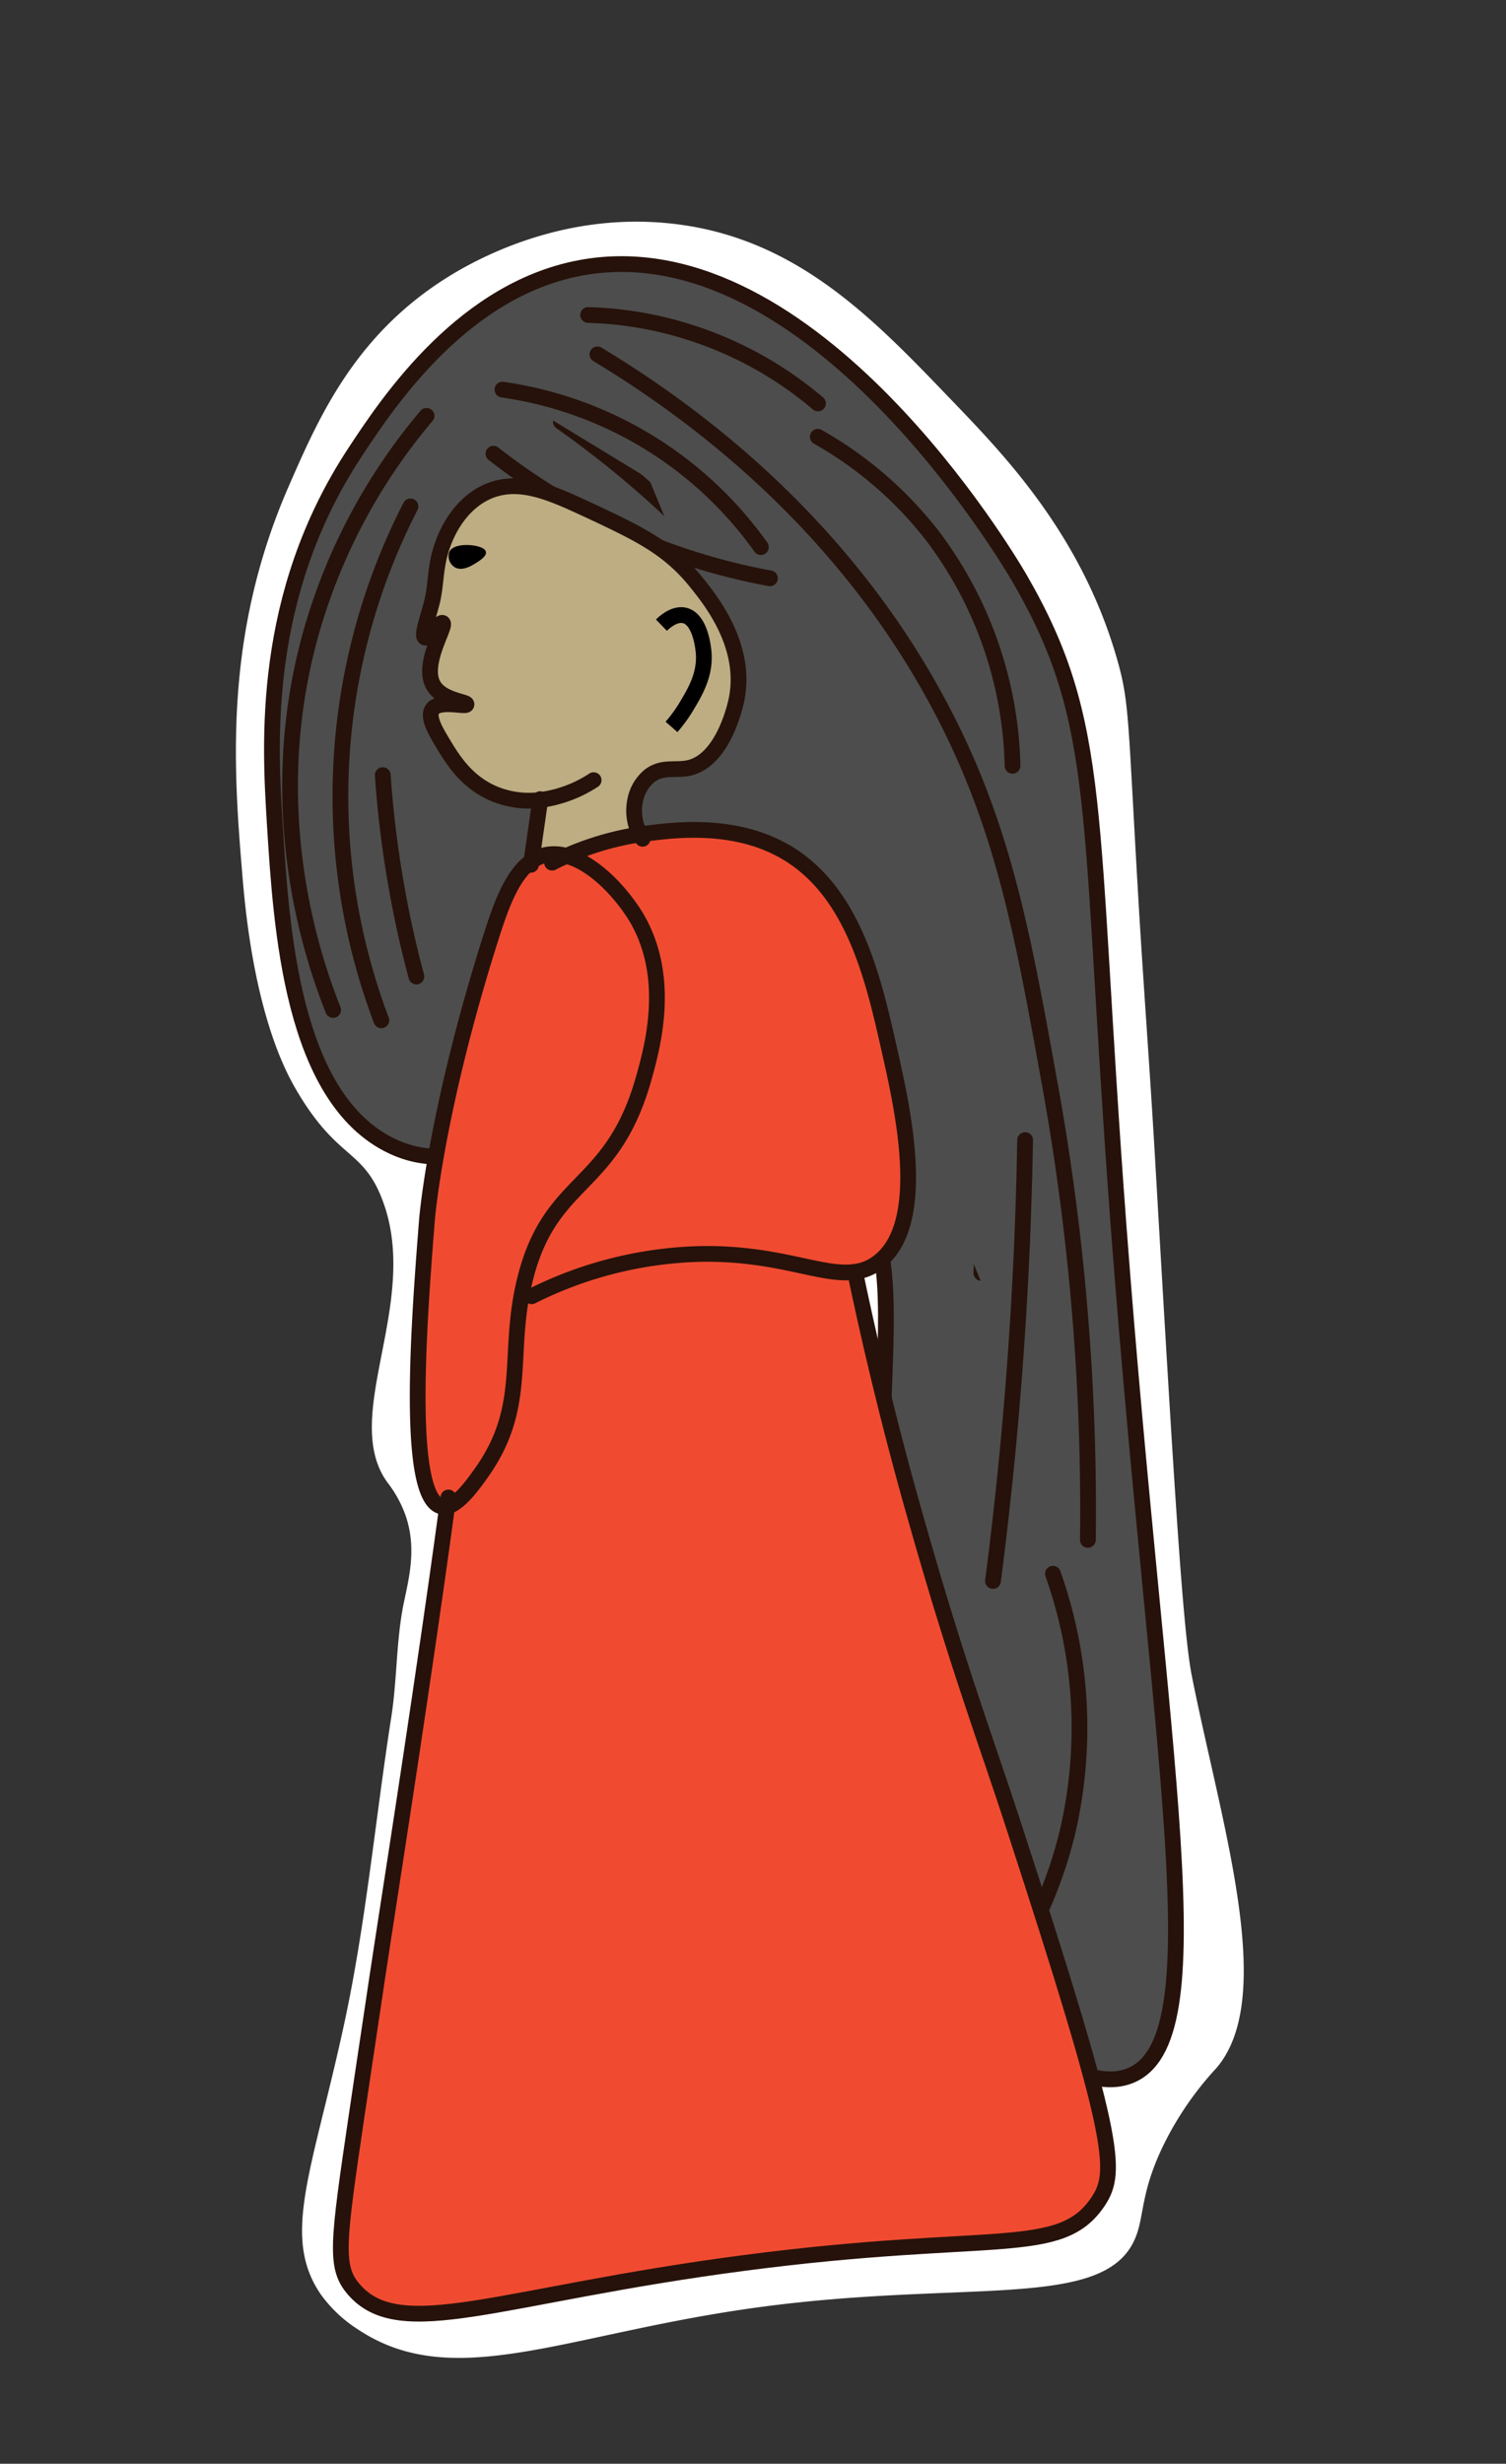 <svg id="Capa_1" data-name="Capa 1" xmlns="http://www.w3.org/2000/svg" viewBox="0 0 191.26 312.87"><rect x="0" y="0" width="191.26" height="312.87" fill="#333333" stroke="none"/><defs><style>.cls-1{fill:#fff;}.cls-2{fill:#4d4d4d;}.cls-2,.cls-5{stroke:#26120a;stroke-linecap:round;stroke-linejoin:round;}.cls-2,.cls-5,.cls-6{stroke-width:2px;}.cls-3{fill:#f04b31;}.cls-4{fill:#beac83;}.cls-5,.cls-6{fill:none;}.cls-6{stroke:#000;stroke-miterlimit:10;}</style></defs><title>leyendas 2 del mapa</title><path class="cls-1" d="M144,284.61c-4.17,8.75-21.6,4.85-47.68,8.39-24.47,3.32-38.66,10.91-50.83,2.83a17.24,17.24,0,0,1-4.71-4.41c-5-7.21-1.3-15.31,2.62-33,3-13.29,4.19-26.9,6.29-40.35.75-4.77.61-9.67,1.57-14.41.69-3.35,1.69-7.07.23-11.26a15.1,15.1,0,0,0-2.32-4.19c-6-8.4,4.25-22.66-.53-35.63-2.5-6.8-5.7-5.1-11-14.15-1.35-2.31-5.38-9.66-6.81-26.72-1.13-13.52-2.56-30.62,5.76-49.78C40.37,53.26,44.79,43.1,56,35.74c2.94-1.93,14.41-9,29.34-7.34,15.63,1.72,25.4,11.89,35.11,22,6.61,6.89,16.88,17.2,21.48,33.53,1.5,5.32,1.31,7.42,2.62,29.86.63,10.84,1.46,21.66,2.09,32.49,2.35,40.38,3.53,60.57,4.72,66.54,3.76,18.9,10.86,40.73,3.14,49.78a40.92,40.92,0,0,0-6.81,9.95C144.67,278.85,145.41,281.69,144,284.61Z"/><path class="cls-2" d="M49.72,145.52c-12.68-6.09-14-27.67-14.83-41-.62-10.08-1.78-28.9,10.2-47.09C49.32,51,59,36.4,74.38,33.9c28.81-4.66,53.53,36.84,55.07,39.49,10.81,18.64,8.62,29.24,12.61,82.33,5.13,68.29,12.73,103.55,1.36,107.91-4.19,1.6-9.21-1.66-12.36-3.71-12-7.82-14.77-23.1-17.06-38.81-6.18-42.44,4.49-62.4-7.66-71.94-3.73-2.92-8.81-3.48-19-4.58C65.34,142.21,58.84,149.89,49.72,145.52Z"/><path class="cls-2" d="M54.17,52.81A73.63,73.63,0,0,0,39.53,80.26c-6.32,22.41.12,41.31,2.78,48"/><path class="cls-2" d="M52.13,64.31a80.54,80.54,0,0,0-3.7,65.26"/><path class="cls-2" d="M48.61,98.43a133.94,133.94,0,0,0,1.86,14.83c.69,3.84,1.52,7.44,2.41,10.75"/><path class="cls-2" d="M71.23,53.56a126.22,126.22,0,0,1,37.08,40.79,127.56,127.56,0,0,1,16.32,67.3"/><path class="cls-2" d="M75.87,45c25.42,15.34,37.54,33.7,43,43.75,8.41,15.45,10.9,29.21,14.46,48.95a303.74,303.74,0,0,1,4.83,57.85"/><path class="cls-2" d="M130.19,144.78c-.21,12.51-.9,25.7-2.22,39.49q-.81,8.44-1.86,16.5"/><path class="cls-2" d="M103.86,55.47a48.7,48.7,0,0,1,14.59,12.61,50.27,50.27,0,0,1,10.14,29.17"/><path class="cls-2" d="M74.69,40a46.7,46.7,0,0,1,13,2.23,47.27,47.27,0,0,1,16.19,9"/><path class="cls-2" d="M133.72,199.85a58.46,58.46,0,0,1,1.85,32.81,56,56,0,0,1-6.49,15.76"/><path class="cls-2" d="M62.67,57.62a80.8,80.8,0,0,0,18.82,11,80.43,80.43,0,0,0,16.29,4.82"/><path class="cls-2" d="M63.81,49.48a48.65,48.65,0,0,1,32.82,20"/><path class="cls-3" d="M81.3,106c.28,0,.57-.09.86-.12,3-.39,10.13-1.29,16.32,1.67,9.7,4.63,12.36,16.42,14.46,25.77,1.75,7.73,5,22.31-1.48,27.07a6.09,6.09,0,0,1-2.87,1.16c-4.24.61-9.79-2.47-19.75-2.27a50.45,50.45,0,0,0-21.32,5.37l-1.28-.23c.14-.77.32-1.55.53-2.36,3.36-12.65,11-10.87,15-25.22,1.16-4.14,3.44-12.71-.92-20.21-1.89-3.23-5.42-7-8.94-7.9A36.71,36.71,0,0,1,81.3,106Z"/><path class="cls-3" d="M108.59,161.52c1.5,7.17,4,18.35,7.88,31.89,5.26,18.52,8.7,27.48,12.23,38.32,13,39.93,13.31,44,10.76,47.84-4.82,7.2-13.32,3.66-44.87,7.79-31.2,4.08-43.78,10.26-49.69,3.33-2.4-2.81-2-5.8.37-21.87.69-4.69,1.29-8.65,1.94-13C49,243.65,51,231.55,54.54,207.26c.51-3.53,1.31-9.07,2.25-16,1.58-.39,3.27-2.81,4.42-4.44,5.52-7.86,3.43-14,5-22.48l1.28.23a50.45,50.45,0,0,1,21.32-5.37c10-.2,15.51,2.88,19.75,2.27Z"/><path class="cls-3" d="M71.93,108.69c3.52.92,7,4.67,8.94,7.9,4.36,7.5,2.08,16.07.92,20.21-4,14.35-11.66,12.57-15,25.22-.21.81-.39,1.59-.53,2.36-1.6,8.45.49,14.62-5,22.48-1.15,1.63-2.84,4-4.42,4.44a1.67,1.67,0,0,1-.77,0c-4.6-1.05-2.85-23.57-1.85-36.34,0,0,1.06-13.68,8.15-36,1.25-3.91,2.65-7.9,5.17-9.62a5.22,5.22,0,0,1,1.7-.76A5.54,5.54,0,0,1,71.93,108.69Z"/><path class="cls-4" d="M68.61,101.59a11.55,11.55,0,0,1-6-.85c-3.49-1.53-5.21-4.42-6.5-6.58-.76-1.28-1.87-3.13-1.2-4.08.87-1.25,4.25-.24,4.33-.62s-3-.5-4.15-2.35c-1.68-2.71,1.69-7.67,1.12-8-.37-.2-1.78,2.08-2.23,1.85s.27-2.17.84-4.35c.47-1.78.46-3.56.82-5.35.84-4.26,3.72-8.71,8.31-9.42,2.85-.43,5.7.67,8.27,1.78,1.22.54,2.43,1.11,3.64,1.67C81.11,67.79,85,69.62,88.47,74c1.87,2.32,6.39,8,5.09,14.73-.06.34-1.5,7.51-5.83,8.73-1.87.51-3.57-.27-5.29,1.11a5.34,5.34,0,0,0-1.76,3A6.45,6.45,0,0,0,81.3,106a36.71,36.71,0,0,0-9.37,2.73,5.54,5.54,0,0,0-2.74-.07,5.22,5.22,0,0,0-1.7.76C67.87,106.79,68.24,104.18,68.61,101.59Z"/><path class="cls-5" d="M71.93,108.69c3.52.92,7,4.67,8.94,7.9,4.36,7.5,2.08,16.07.92,20.21-4,14.35-11.66,12.57-15,25.22-.21.81-.39,1.59-.53,2.36-1.6,8.45.49,14.62-5,22.48-1.15,1.63-2.84,4-4.42,4.44a1.67,1.67,0,0,1-.77,0c-4.6-1.05-2.85-23.57-1.85-36.34,0,0,1.06-13.68,8.15-36,1.25-3.91,2.65-7.9,5.17-9.62a5.22,5.22,0,0,1,1.7-.76A5.54,5.54,0,0,1,71.93,108.69Z"/><path class="cls-5" d="M67.52,164.61a50.45,50.45,0,0,1,21.32-5.37c10-.2,15.51,2.88,19.75,2.27a6.09,6.09,0,0,0,2.87-1.16c6.51-4.76,3.23-19.34,1.48-27.07-2.1-9.35-4.76-21.14-14.46-25.77-6.19-3-13.27-2.06-16.32-1.67-.29,0-.58.07-.86.12a36.71,36.71,0,0,0-9.37,2.73c-.67.29-1.28.58-1.82.86"/><path class="cls-5" d="M108.59,161.52c1.5,7.17,4,18.35,7.88,31.89,5.26,18.52,8.7,27.48,12.23,38.32,13,39.93,13.31,44,10.76,47.84-4.82,7.2-13.32,3.66-44.87,7.79-31.2,4.08-43.78,10.26-49.69,3.33-2.4-2.81-2-5.8.37-21.87.69-4.69,1.29-8.65,1.94-13C49,243.65,51,231.55,54.54,207.26c.51-3.53,1.31-9.07,2.25-16,.05-.37.11-.73.16-1.1"/><path class="cls-5" d="M67.43,109.82l.06-.44c.38-2.59.75-5.2,1.12-7.79,0,0,0-.07,0-.11"/><path class="cls-5" d="M75.39,99.07a16.14,16.14,0,0,1-6.78,2.52,11.55,11.55,0,0,1-6-.85c-3.49-1.53-5.21-4.42-6.5-6.58-.76-1.28-1.87-3.13-1.2-4.08.87-1.25,4.25-.24,4.33-.62s-3-.5-4.15-2.35c-1.68-2.71,1.69-7.67,1.12-8-.37-.2-1.78,2.08-2.23,1.85s.27-2.17.84-4.35c.47-1.78.46-3.56.82-5.35.84-4.26,3.72-8.71,8.31-9.42,2.85-.43,5.7.67,8.27,1.78,1.22.54,2.43,1.11,3.64,1.67C81.11,67.79,85,69.62,88.47,74c1.87,2.32,6.39,8,5.09,14.73-.06.34-1.5,7.51-5.83,8.73-1.87.51-3.57-.27-5.29,1.11a5.34,5.34,0,0,0-1.76,3A6.45,6.45,0,0,0,81.3,106c.14.25.25.43.31.52"/><path d="M57.7,72c.95.64,2.26-.19,2.84-.56.39-.25,1.28-.81,1.17-1.36s-1.22-.75-1.54-.8c-.9-.15-2.79-.15-3.15.92A1.68,1.68,0,0,0,57.7,72Z"/><path class="cls-6" d="M84,79.39c.37-.36,1.63-1.52,2.91-1.24,2.2.48,2.46,4.74,2.47,4.95.14,2.66-1.12,4.78-2.1,6.43a18.43,18.43,0,0,1-2,2.78"/></svg>